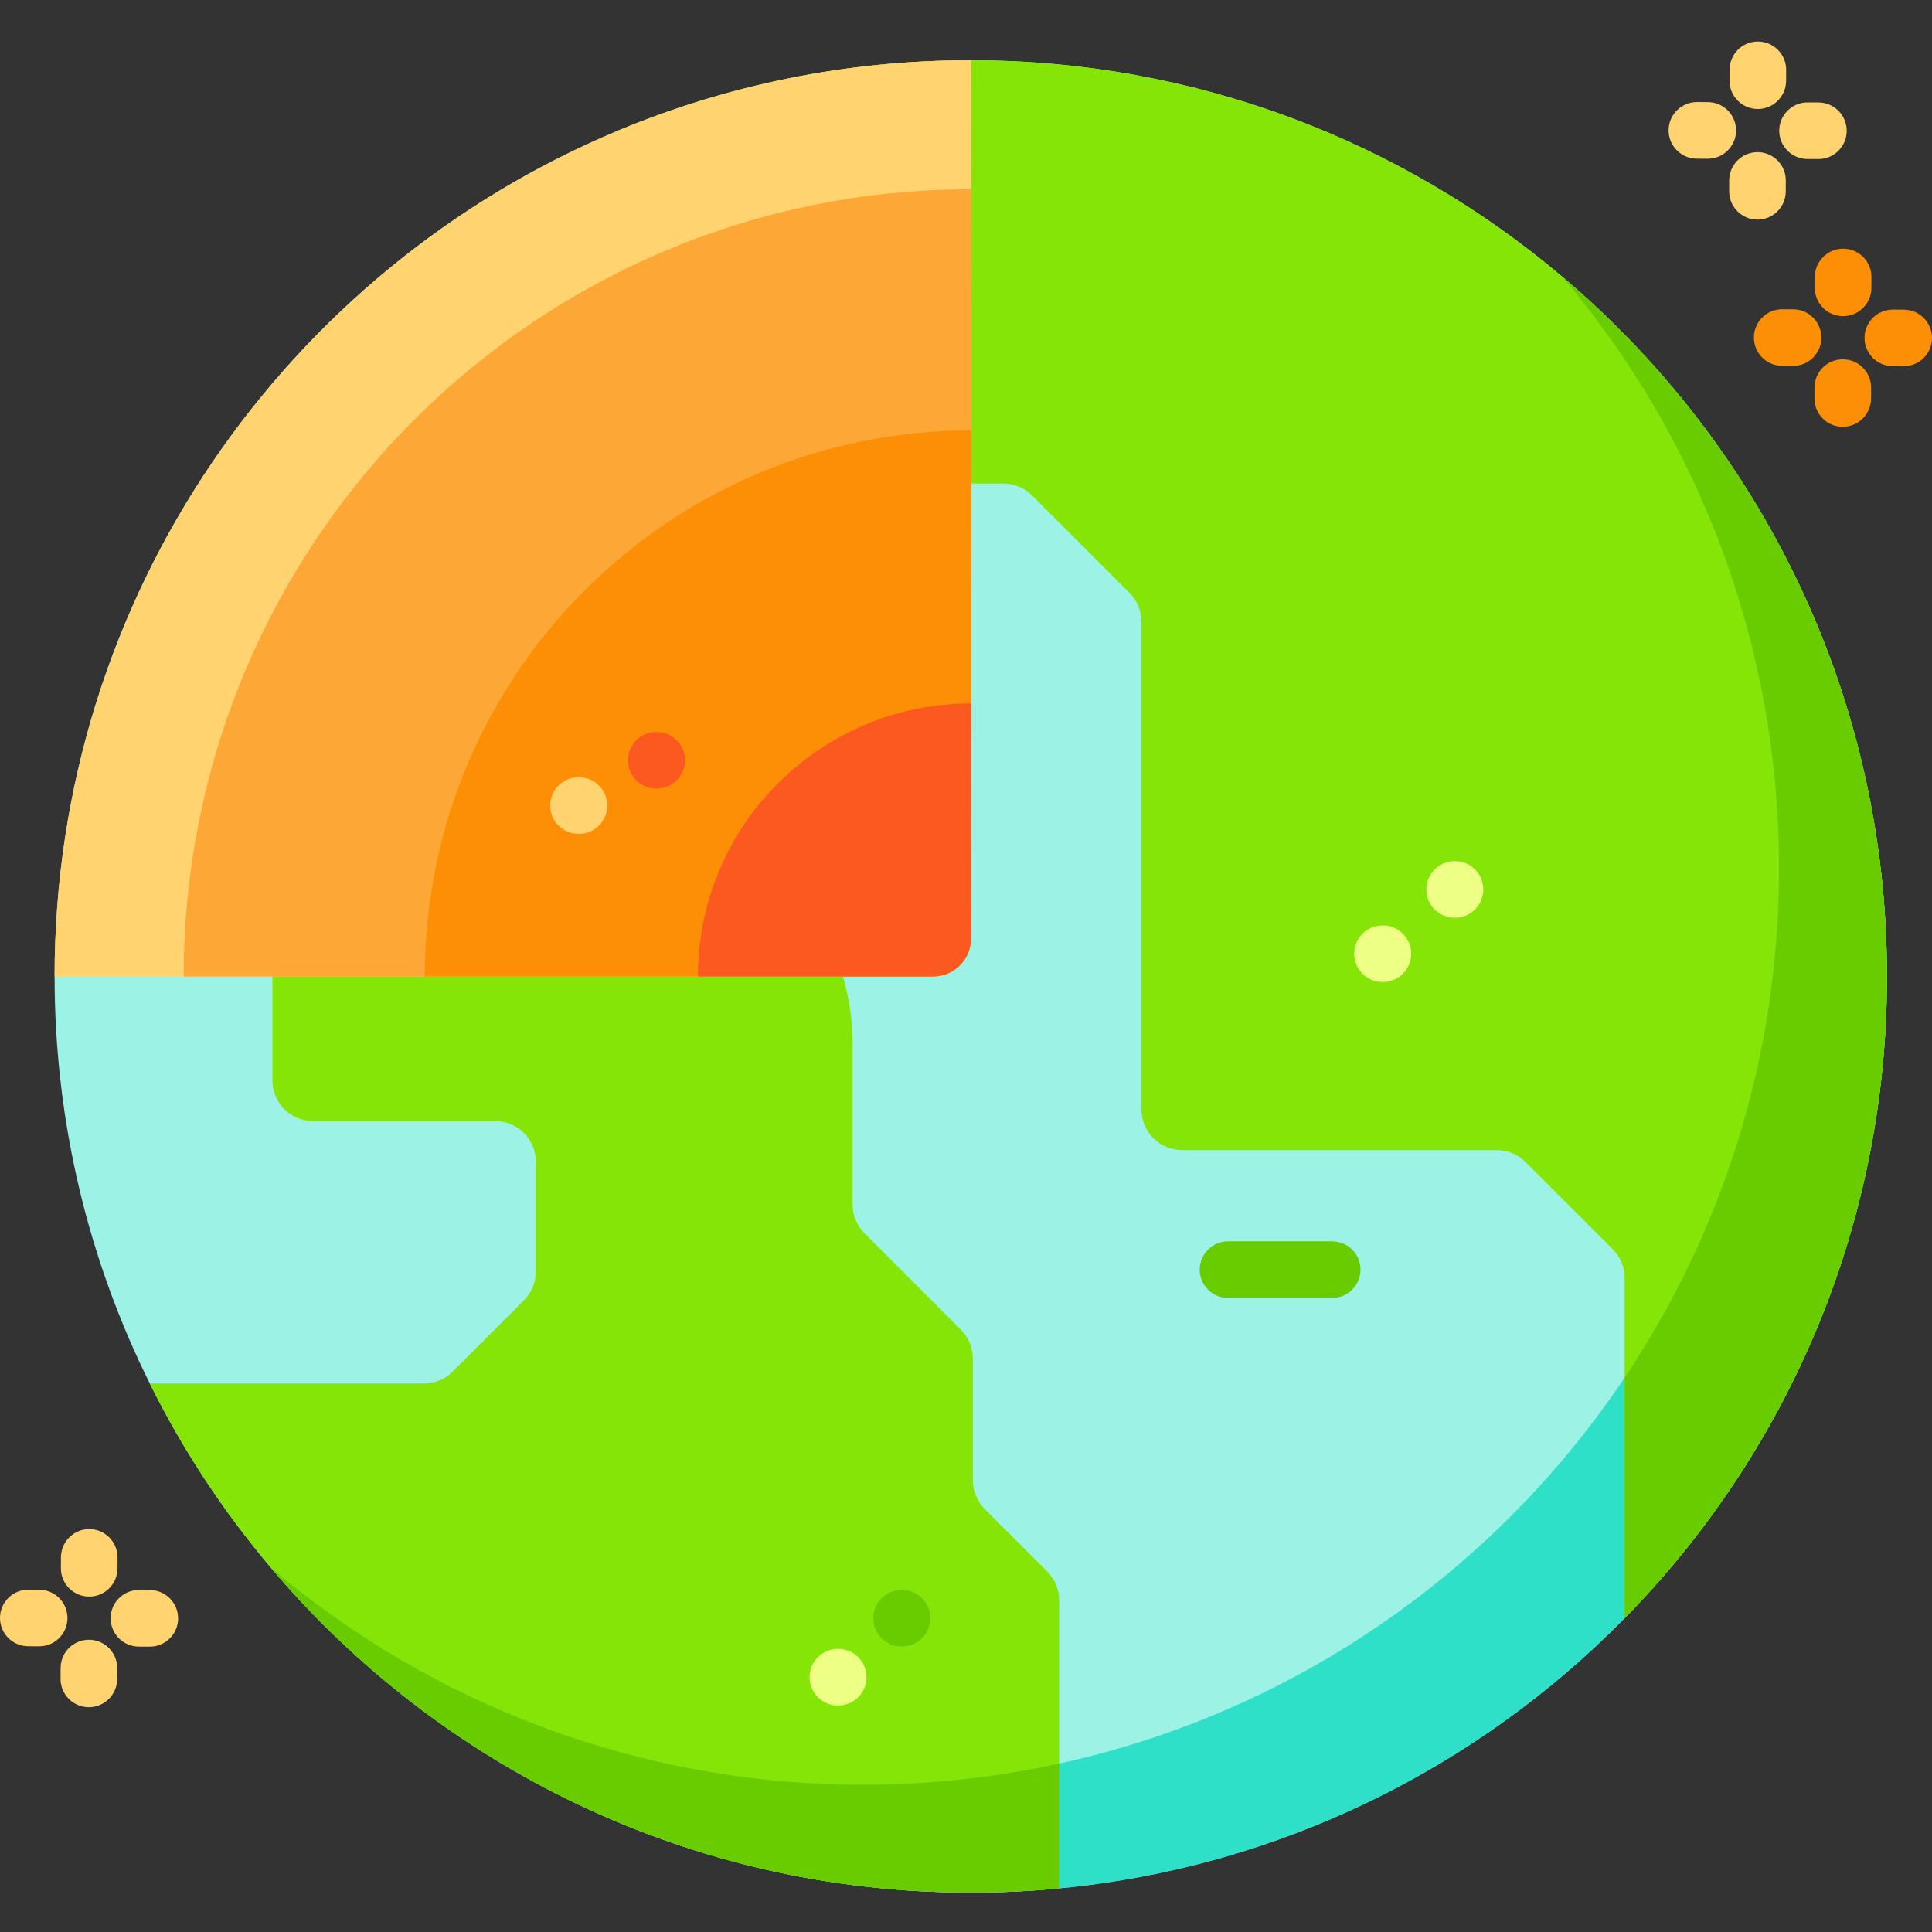 <svg height="512pt" viewBox="0 -11 512 512" width="512pt" xmlns="http://www.w3.org/2000/svg"><rect x="0" y="-11" width="512" height="512" fill="#333333" stroke="none"/><path d="m500.062 247.766c0 66.234-26.512 126.262-69.512 170.066-38.922 39.656-91.363 66.016-149.863 71.609-7.711.746-15.52 1.121-23.422 1.121-74.312 0-140.828-33.387-185.367-85.98-12.598-14.867-23.449-31.289-32.199-48.922-16.152-32.5-25.23-69.125-25.23-107.883v-.012c0-100.977 61.637-187.562 149.352-224.164 28.77-12.004 60.328-18.633 93.445-18.633h.129c59.723.035 114.402 21.617 156.668 57.402.012.012.012.012.023.023 52.59 44.539 85.977 111.055 85.977 185.371zm0 0" fill="#9bf2e5"/><path d="m500.062 247.762c0 66.238-26.512 126.266-69.512 170.07-38.922 39.656-91.363 66.016-149.863 71.609-7.711.746-15.52 1.117-23.422 1.117-74.312 0-140.828-33.387-185.367-85.977v-.012c42.301 35.797 97.012 57.395 156.77 57.395 7.902 0 15.711-.375 23.426-1.121 58.5-5.594 110.938-31.953 149.859-71.609 42.988-43.805 69.512-103.832 69.512-170.066 0-59.773-21.594-114.473-57.379-156.773 52.59 44.539 85.977 111.055 85.977 185.367zm0 0" fill="#2de0c7"/><path d="m280.691 413.102v76.34c-7.715.746-15.523 1.117-23.426 1.117-74.324 0-140.84-33.387-185.367-85.977v-.012c-12.598-14.871-23.434-31.277-32.199-48.91h72.648c2.855 0 5.605-1.141 7.621-3.156l18.879-18.891c2.027-2.016 3.156-4.754 3.156-7.621v-29.109c0-5.957-4.812-10.781-10.777-10.781h-48.234c-5.969 0-10.793-4.836-10.793-10.789v-39.332c0-3.633 1.832-7.023 4.871-9.02l35.09-23.051c1.758-1.164 3.82-1.77 5.918-1.77h44.25c35.133 0 63.625 28.48 63.625 63.617v42.473c0 2.867 1.133 5.605 3.16 7.621l25.543 25.559c2.027 2.027 3.156 4.766 3.156 7.621v32.266c0 2.855 1.145 5.594 3.16 7.621l16.559 16.559c2.027 2.02 3.16 4.77 3.16 7.625zm0 0" fill="#84e507"/><path d="m252.094 460.844c9.707-.934 19.25-2.422 28.594-4.477v33.074c-7.711.746-15.52 1.117-23.422 1.117-74.324 0-140.84-33.387-185.367-85.977v-.012c42.301 35.797 97.012 57.395 156.77 57.395 7.902 0 15.711-.375 23.426-1.121zm0 0" fill="#69cc00"/><path d="m430.551 327.684c0-2.855-1.129-5.594-3.156-7.621l-23.109-23.109c-2.027-2.027-4.766-3.16-7.621-3.16h-83.391c-5.945 0-10.781-4.836-10.781-10.789v-129.262c0-2.852-1.129-5.594-3.156-7.617l-25.824-25.824c-2.027-2.031-4.766-3.16-7.633-3.16h-57.496c-2.855 0-5.598-1.129-7.621-3.156l-33.773-33.785c-2.027-2.027-3.172-4.766-3.172-7.621v-48.977c28.773-12.004 60.332-18.637 93.449-18.637 59.781 0 114.516 21.605 156.82 57.43l.012.012c52.59 44.539 85.965 111.043 85.965 185.355 0 66.238-26.512 126.266-69.512 170.07zm0 0" fill="#84e507"/><path d="m430.551 354.09c25.836-38.586 40.914-84.988 40.914-134.922 0-59.773-21.594-114.461-57.367-156.762 52.59 44.539 85.965 111.043 85.965 185.359 0 66.234-26.512 126.262-69.512 170.066zm0 0" fill="#69cc00"/><path d="m257.395 4.969-.047 98.105-.074 134.695c-.004 5.52-4.48 9.996-10 9.996l-134.695.008h-98.109v-.012c0-100.977 61.637-187.559 149.352-224.16 28.77-12.004 60.328-18.637 93.445-18.637h.129zm0 0" fill="#fed370"/><path d="m257.395 39.172-.039 84.289-.062 114.312c-.004 5.52-4.48 9.992-10 9.992l-114.312.008h-84.293v-.008c0-86.754 52.953-161.141 128.312-192.586 24.719-10.312 51.832-16.012 80.285-16.012h.109zm0 0" fill="#fda736"/><path d="m257.348 103.078-.074 134.691c-.004 5.523-4.48 9.996-10 9.996l-134.695.012v-.012c0-79.91 64.781-144.688 144.688-144.688zm0 0" fill="#fd8f07"/><path d="m257.348 175.426-.035 62.352c-.004 5.52-4.477 9.992-10 9.992l-62.348.004v-.004c0-39.953 32.387-72.344 72.344-72.344zm0 0" fill="#fc5921"/><path d="m353.047 332.969h-27.609c-4.141 0-7.5-3.359-7.5-7.5s3.359-7.5 7.5-7.5h27.609c4.141 0 7.5 3.359 7.5 7.5s-3.359 7.5-7.5 7.5zm0 0" fill="#69cc00"/><path d="m385.594 232.211c-.008 0-.02 0-.031 0h-.113c-4.141-.02-7.484-3.391-7.465-7.535.016-4.129 3.371-7.465 7.5-7.465h.031.113c4.141.016 7.484 3.391 7.465 7.531-.02 4.133-3.371 7.469-7.5 7.469zm0 0" fill="#edff85"/><path d="m222.148 440.973c-.012 0-.02 0-.031 0h-.113c-4.141-.016-7.484-3.391-7.465-7.531.016-4.133 3.371-7.469 7.5-7.469h.031.113c4.141.02 7.484 3.391 7.465 7.535-.02 4.129-3.371 7.465-7.5 7.465zm0 0" fill="#edff85"/><path d="m239.047 425.336h-.113c-4.141 0-7.5-3.359-7.5-7.5 0-4.145 3.359-7.5 7.5-7.5h.113c4.141 0 7.5 3.355 7.5 7.5 0 4.141-3.359 7.5-7.5 7.5zm0 0" fill="#69cc00"/><path d="m366.484 249.242c-.012 0-.023 0-.035 0h-.109c-4.145-.02-7.488-3.391-7.469-7.531.02-4.145 3.387-7.465 7.531-7.469h.113c4.141.02 7.484 3.391 7.469 7.531-.02 4.133-3.375 7.469-7.5 7.469zm0 0" fill="#edff85"/><path d="m153.43 209.984c-.012 0-.023 0-.031 0h-.121c-4.141-.02-7.484-3.391-7.469-7.531.016-4.133 3.371-7.469 7.5-7.469h.031.121c4.141.016 7.484 3.387 7.469 7.527-.02 4.133-3.371 7.473-7.5 7.473zm0 0" fill="#fed370"/><path d="m174.027 197.984c-.008 0-.02 0-.031 0h-.121c-4.141-.02-7.484-3.391-7.469-7.531s3.395-7.531 7.531-7.469h.121c4.141.016 7.484 3.387 7.469 7.527-.016 4.133-3.371 7.473-7.5 7.473zm0 0" fill="#fc5921"/><g fill="#fed370"><path d="m465.836 17.879c-.012 0-.023 0-.035 0-4.145-.02-7.484-3.395-7.465-7.535l.016-2.879c.02-4.129 3.371-7.465 7.496-7.465h.039c4.141.02 7.484 3.395 7.465 7.535l-.016 2.883c-.02 4.129-3.375 7.461-7.5 7.461zm0 0"/><path d="m465.746 47.199c-.012 0-.023 0-.035 0-4.145-.02-7.484-3.395-7.465-7.535l.012-2.883c.02-4.129 3.375-7.461 7.5-7.461h.039c4.141.02 7.48 3.395 7.461 7.535l-.012 2.879c-.02 4.129-3.375 7.465-7.5 7.465zm0 0"/><path d="m481.898 31.152c-.012 0-.023 0-.039 0l-2.879-.016c-4.141-.02-7.484-3.395-7.465-7.535.02-4.129 3.375-7.465 7.5-7.465h.039l2.879.016c4.141.02 7.484 3.395 7.465 7.535-.02 4.129-3.375 7.465-7.5 7.465zm0 0"/><path d="m452.578 31.062c-.012 0-.023 0-.035 0l-2.883-.016c-4.141-.02-7.484-3.395-7.465-7.535.023-4.129 3.375-7.465 7.5-7.465h.039l2.879.016c4.145.02 7.484 3.395 7.465 7.535-.02 4.129-3.375 7.465-7.5 7.465zm0 0"/></g><path d="m488.441 72.785c-.012 0-.023 0-.039 0-4.141-.02-7.484-3.395-7.465-7.535l.016-2.879c.02-4.133 3.375-7.465 7.5-7.465h.035c4.145.02 7.484 3.395 7.465 7.535l-.016 2.879c-.016 4.133-3.371 7.465-7.496 7.465zm0 0" fill="#fd8f07"/><path d="m488.348 102.105c-.012 0-.023 0-.035 0-4.141-.02-7.484-3.395-7.465-7.539l.016-2.879c.02-4.129 3.371-7.465 7.496-7.465h.039c4.141.02 7.484 3.395 7.465 7.539l-.016 2.879c-.02 4.129-3.375 7.465-7.5 7.465zm0 0" fill="#fd8f07"/><path d="m504.5 86.059c-.012 0-.023 0-.035 0l-2.879-.016c-4.145-.02-7.484-3.395-7.465-7.535.02-4.129 3.371-7.465 7.496-7.465h.039l2.879.016c4.145.02 7.484 3.391 7.465 7.535-.02 4.129-3.375 7.465-7.5 7.465zm0 0" fill="#fd8f07"/><path d="m475.184 85.969c-.012 0-.027 0-.039 0l-2.879-.016c-4.141-.02-7.484-3.395-7.465-7.535.02-4.145 3.434-7.496 7.535-7.465l2.883.016c4.141.02 7.48 3.391 7.461 7.535-.02 4.129-3.371 7.465-7.496 7.465zm0 0" fill="#fd8f07"/><path d="m23.641 412.113c-.012 0-.027 0-.039 0-4.141-.02-7.484-3.395-7.465-7.539l.016-2.879c.02-4.129 3.375-7.465 7.5-7.465h.035c4.145.023 7.484 3.395 7.465 7.539l-.016 2.879c-.02 4.129-3.371 7.465-7.496 7.465zm0 0" fill="#fed370"/><path d="m23.547 441.43c-.012 0-.023 0-.035 0-4.145-.02-7.484-3.395-7.465-7.535l.016-2.879c.02-4.129 3.371-7.465 7.496-7.465h.039c4.141.02 7.484 3.395 7.465 7.535l-.016 2.883c-.02 4.129-3.375 7.461-7.5 7.461zm0 0" fill="#fed370"/><path d="m39.699 425.383c-.012 0-.023 0-.035 0l-2.883-.012c-4.141-.02-7.48-3.395-7.461-7.535.02-4.145 3.352-7.5 7.535-7.465l2.879.012c4.145.02 7.484 3.395 7.465 7.539-.02 4.129-3.375 7.461-7.5 7.461zm0 0" fill="#fed370"/><path d="m10.383 425.293c-.016 0-.027 0-.039 0l-2.879-.016c-4.145-.02-7.484-3.391-7.465-7.535.02-4.129 3.375-7.465 7.5-7.465h.035l2.883.016c4.141.02 7.48 3.395 7.461 7.535-.02 4.129-3.371 7.465-7.496 7.465zm0 0" fill="#fed370"/></svg>